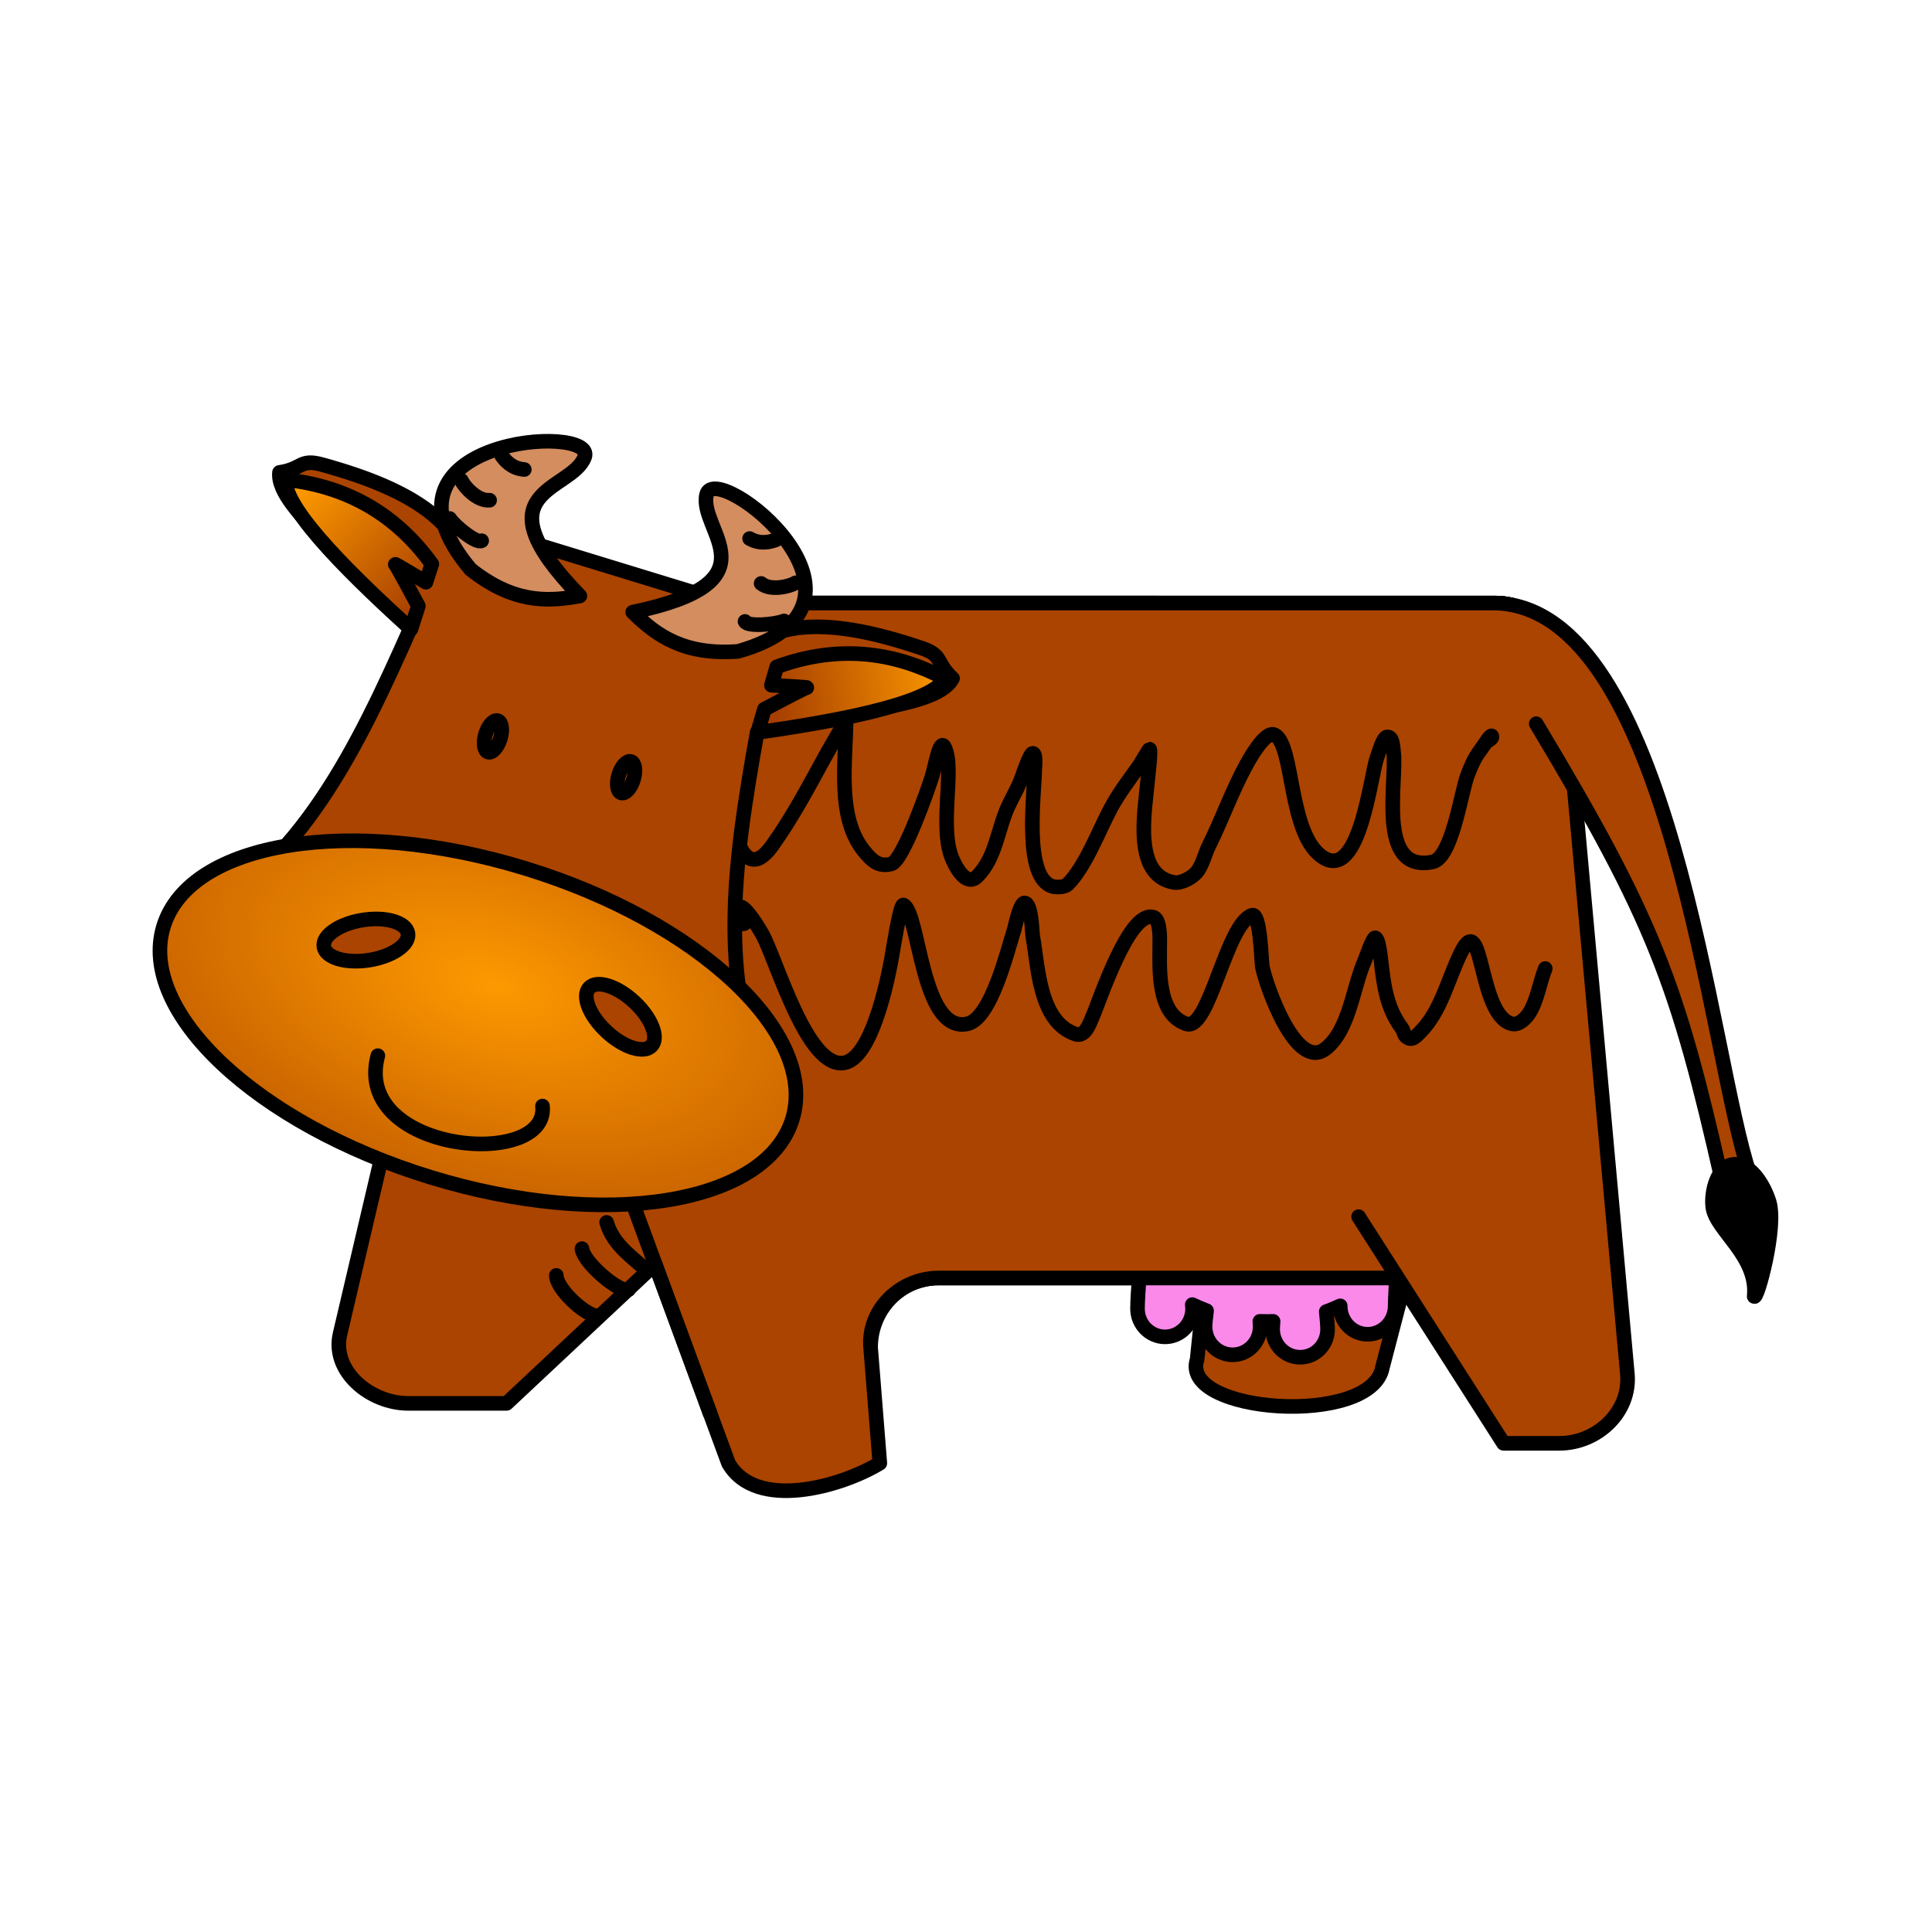 <svg:svg xmlns:dc="http://purl.org/dc/elements/1.1/" xmlns:ns1="http://sodipodi.sourceforge.net/DTD/sodipodi-0.dtd" xmlns:ns2="http://www.inkscape.org/namespaces/inkscape" xmlns:ns3="http://www.w3.org/1999/xlink" xmlns:ns5="http://creativecommons.org/ns#" xmlns:rdf="http://www.w3.org/1999/02/22-rdf-syntax-ns#" xmlns:svg="http://www.w3.org/2000/svg" height="397.06" id="svg3811" version="1.1" viewBox="-31.591 -89.186 397.06 397.06" width="397.06" ns1:docname="brown cow.svg" ns2:export-filename="C:\Users\Samsung\Dropbox\Rotherfield Summer Fayre\2013\Graphics &amp; Artwork\cow3.png" ns2:export-xdpi="90" ns2:export-ydpi="90" ns2:version="0.48.1 ">
  <ns1:namedview bordercolor="#666666" borderopacity="1.0" fit-margin-bottom="0" fit-margin-left="0" fit-margin-right="0" fit-margin-top="0" id="base" pagecolor="#ffffff" showgrid="false" showguides="false" ns2:current-layer="layer2" ns2:cx="167.50369" ns2:cy="115.88969" ns2:document-units="px" ns2:guide-bbox="true" ns2:pageopacity="0.0" ns2:pageshadow="2" ns2:snap-global="false" ns2:window-height="746" ns2:window-maximized="1" ns2:window-width="1366" ns2:window-x="-8" ns2:window-y="-8" ns2:zoom="1.7727627">
    <ns1:guide id="guide3831" orientation="0,1" position="91.203,130.179" />
    <ns1:guide id="guide3833" orientation="1,0" position="15.25,131.036" />
    <ns1:guide id="guide3837" orientation="1,0" position="144.694,225.012" />
    <ns1:guide id="guide4434" orientation="-0.938,-0.345" position="117.749,12.101" />
    <ns1:guide id="guide4436" orientation="0,1" position="117.294,21.399" />
    <ns1:guide id="guide56439" orientation="-0.974,0.228" position="39.41,42.748" />
    <ns1:guide id="guide58304" orientation="-0.996,-0.091" position="301.975,39.58" />
  </ns1:namedview>
  <svg:defs id="defs3813">
    <svg:linearGradient id="linearGradient58926">
      <svg:stop id="stop58928" offset="0" style="stop-color:#fd9900" />
      <svg:stop id="stop58930" offset="1" style="stop-color:#a63e00" />
    </svg:linearGradient>
    <svg:filter color-interpolation-filters="sRGB" height="1.5" id="filter3972" width="1.5" x="-.25" y="-.25" ns2:label="Drop shadow">
      <svg:feGaussianBlur id="feGaussianBlur3974" in="SourceAlpha" result="blur" stdDeviation="2" />
      <svg:feColorMatrix id="feColorMatrix3976" result="bluralpha" type="matrix" values="1 0 0 0 0 0 1 0 0 0 0 0 1 0 0 0 0 0 0.5 0 " />
      <svg:feOffset dx="0" dy="2" id="feOffset3978" in="bluralpha" result="offsetBlur" />
      <svg:feMerge id="feMerge3980">
        <svg:feMergeNode id="feMergeNode3982" in="offsetBlur" />
        <svg:feMergeNode id="feMergeNode3984" in="SourceGraphic" />
      </svg:feMerge>
    </svg:filter>
    <svg:filter color-interpolation-filters="sRGB" height="1.5" id="filter4000" width="1.5" x="-.25" y="-.25" ns2:label="Drop shadow">
      <svg:feGaussianBlur id="feGaussianBlur4002" in="SourceAlpha" result="blur" stdDeviation="2" />
      <svg:feColorMatrix id="feColorMatrix4004" result="bluralpha" type="matrix" values="1 0 0 0 0 0 1 0 0 0 0 0 1 0 0 0 0 0 0.5 0 " />
      <svg:feOffset dx="0" dy="2" id="feOffset4006" in="bluralpha" result="offsetBlur" />
      <svg:feMerge id="feMerge4008">
        <svg:feMergeNode id="feMergeNode4010" in="offsetBlur" />
        <svg:feMergeNode id="feMergeNode4012" in="SourceGraphic" />
      </svg:feMerge>
    </svg:filter>
    <svg:radialGradient cx="266.99" cy="532.78" gradientTransform="matrix(1.893 -.023 .012 1.03 -244.45 -10.147)" gradientUnits="userSpaceOnUse" id="radialGradient18668" r="69.094" ns2:collect="always" ns3:href="#linearGradient58926" />
    <svg:linearGradient gradientUnits="userSpaceOnUse" id="linearGradient18670" x1="214" x2="239.06" y1="424.43" y2="449.49" ns2:collect="always" ns3:href="#linearGradient58926" />
    <svg:linearGradient gradientUnits="userSpaceOnUse" id="linearGradient18672" x1="348.08" x2="311.49" y1="461.22" y2="466.31" ns2:collect="always" ns3:href="#linearGradient58926" />
  </svg:defs>
  <svg:g id="layer3" transform="translate(-183.56 -419.98)" ns2:groupmode="layer" ns2:label="body">
    <svg:g id="g18610" transform="translate(0 3.949)">
      <svg:path d="m267.73 450.79c-7.747 0-13.978 6.397-13.978 14.312l39.091 135.43 6.943 16.812h31.107v-13.562c0-7.915 6.231-14.281 13.978-14.281h46.096c7.747 0 10.834-20.218 9.891-11.06l-2.861 27.791c-3.718 11.144 35.878 13.891 38.086 1.635l37.256-142.76c-2.03-7.65-6.231-14.312-13.978-14.312z" id="rect4393" style="stroke-linejoin:round;stroke:#000000;stroke-linecap:round;stroke-width:3;fill:#aa4400" ns1:nodetypes="sccccsssscccss" ns2:connector-curvature="0" />
      <svg:path d="m412.48 522.78c-20.449 0-37.041 16.952-37.041 37.844 0 10.462 4.171 19.933 10.889 26.781-0.421 3.614-0.581 7.084-0.581 8.406 0 3.192 2.535 5.781 5.659 5.781s5.659-2.59 5.659-5.781c0-0.218-0.025-0.517-0.061-0.844 0.957 0.451 1.937 0.882 2.936 1.25-0.189 1.443-0.306 2.691-0.306 3.281 0 3.192 2.535 5.781 5.659 5.781s5.659-2.59 5.659-5.781c0-0.233-0.04-0.708-0.061-1.094 0.53 0.023 1.055 0.031 1.591 0.031 0.381 0 0.753-0.02 1.132-0.031-0.055 0.665-0.092 1.285-0.092 1.625 0 3.192 2.535 5.75 5.659 5.75s5.628-2.558 5.628-5.75c0-0.627-0.094-2.015-0.275-3.625 0.98-0.345 1.934-0.763 2.875-1.188-0 0.017 0 0.047 0 0.062 0 3.192 2.504 5.781 5.628 5.781s5.659-2.59 5.659-5.781c0-1.19 0.223-4.554 0.336-8.312 6.479-6.812 10.461-16.095 10.461-26.344 0-20.891-16.562-37.844-37.011-37.844z" id="path4404" style="stroke-linejoin:round;stroke:#000000;stroke-linecap:round;stroke-width:3;fill:#fa89ea" ns2:connector-curvature="0" />
      <svg:path d="m473.34 465.1c-0.066-7.915-6.231-14.312-13.978-14.312h-191.63c-7.747 0-12.17 6.607-13.978 14.312l-31.897 135.88c-1.809 7.706 6.231 14.281 13.978 14.281h20.249l30.52-28.601 15.077 40.903c5.633 9.837 23.153 4.829 31.107 0l-1.893-23.785c-0.64-7.89 6.22-14.28 13.97-14.28h104.63" id="path4422" style="stroke-linejoin:round;stroke:#000000;stroke-linecap:round;stroke-width:3;fill:#aa4400" ns1:nodetypes="csssssccccssc" ns2:connector-curvature="0" />
      <svg:path d="m431.18 576.89 29.793 46.585h11.47c7.747 0 14.694-6.399 13.978-14.281l-13.08-144.1c-0.716-7.883-6.231-14.312-13.978-14.312h-191.63" id="path4424" style="stroke-linejoin:round;stroke:#000000;stroke-linecap:round;stroke-width:3;fill:#aa4400" ns1:nodetypes="ccssssc" ns2:connector-curvature="0" />
      <svg:path d="m467.69 475.58c24.301 40.455 29.051 53.625 38.191 93.952 1.748 7.711 5.7 6.54 5.7-1.375-8.175-23.858-16.128-116.25-52.218-117.37h-191.63" id="path4428" style="stroke-linejoin:round;stroke:#000000;stroke-linecap:round;stroke-width:3;fill:#aa4400" ns1:nodetypes="ccccc" ns2:connector-curvature="0" />
      <svg:path d="m507.94 566.19c-2.995 0.56-4.361 5.494-3.966 8.723 0.583 4.774 9.338 9.991 8.516 18.372 0.594 0.81 4.706-14.243 3.069-19.47-1.146-3.66-4.08-8.286-7.619-7.624z" id="path4430" style="stroke-linejoin:round;stroke:#000000;stroke-linecap:round;stroke-width:3;fill:#000000" ns1:nodetypes="sscss" ns2:connector-curvature="0" ns2:transform-center-x="-1.7399439" ns2:transform-center-y="14.131494" />
      <svg:path d="m297.88 617.27-22.35-60.76" id="path4432" style="stroke-linejoin:round;stroke:#000000;stroke-linecap:round;stroke-width:3;fill:#000000" ns1:nodetypes="cc" ns2:connector-curvature="0" />
      <svg:path d="m113.35 63.757v-4.214-0.421c0 0.716 0.421 1.391 0.421 2.107 0 0.854-0.617 1.697-0.421 2.528 0.389 1.652 1.596 3.017 2.107 4.635 0.574 1.817 1.966 31.379 10.535 19.384 4.017-5.623 7.215-11.612 10.535-17.698 1.079-1.979 2.253-3.944 3.371-5.899 0.385-0.673 1.008-1.34 1.264-2.107 0.044-0.133 0-0.562 0-0.421 0 8.628-2.058 20.37 3.792 27.39 1.505 1.806 2.855 3.184 5.478 2.528 2.414-0.604 7.641-15.497 8.428-18.119 0.615-2.049 1.571-7.813 2.528-5.899 2.256 4.513-1.281 16.502 1.685 23.176 0.834 1.877 2.908 5.519 5.057 3.371 3.788-3.788 4.182-9.622 6.321-14.327 0.976-2.147 2.19-4.043 2.95-6.321 0.144-0.432 1.588-4.635 2.107-4.635 0.827 0 0.421 3.139 0.421 3.371 0 4.573-2.49 22.448 3.792 24.019 0.739 0.185 2.405 0.123 2.95-0.421 3.699-3.699 6.364-10.932 8.849-15.591 1.697-3.182 3.817-5.934 5.899-8.849 0.184-0.258 2.01-3.371 2.107-3.371 0.381 0-0.405 6.542-0.421 6.742-0.492 5.909-3.099 19.218 5.478 20.648 1.474 0.246 3.719-1.008 4.635-2.107 1.211-1.453 1.701-3.824 2.528-5.478 2.68-5.361 4.693-11.133 7.585-16.434 0.471-0.864 3.923-7.309 5.899-6.321 4.092 2.046 2.744 20.862 10.113 25.283 7.497 4.498 9.644-17.368 10.956-20.648 0.278-0.695 1.161-4.214 2.107-4.214 1.148 0 1.137 2.058 1.264 2.95 0.84 5.878-3.624 25.081 8.006 22.755 4.018-0.804 5.882-14.282 7.163-17.698 0.672-1.791 1.419-3.577 2.528-5.057 1.035-1.38 2.528-3.938 2.528-2.95 0 0.397-0.562 0.562-0.843 0.843" id="path3898" style="stroke-linejoin:round;filter:url(#filter4000);stroke:#000000;stroke-linecap:round;stroke-width:3;fill:none" transform="translate(184.69 410.84)" ns2:connector-curvature="0" />
      <svg:path d="m119.25 103.79c3.015 0.74-1.005-2.869 0-3.371 1.169-0.585 4.48 5.207 4.635 5.478 2.906 5.086 9.215 27.82 16.855 26.547 5.62-0.937 8.823-16.435 9.692-21.069 0.33-1.758 1.841-11.721 2.528-11.377 3.323 1.661 3.634 26.326 13.063 24.44 5.004-1.001 8.394-15.489 9.692-19.384 0.089-0.268 1.162-5.478 2.107-5.478 1.487 0 1.585 6.191 1.685 6.742 1.156 6.36 1.29 17.707 8.849 20.226 1.905 0.635 2.811-2.111 3.371-3.371 1.558-3.507 7.635-22.317 12.641-20.648 1.342 0.447 1.264 4.196 1.264 5.057 0 5.09-0.754 14.778 5.478 16.855 4.668 1.556 8.171-20.562 13.484-22.333 1.724-0.575 1.925 9.536 2.107 10.535 0.64 3.52 6.889 21.794 13.063 16.855 4.876-3.901 5.555-12.604 8.006-18.119 0.231-0.521 1.62-4.635 2.107-4.635 0.794 0 1.21 4.572 1.264 5.057 0.547 4.923 1.211 9.48 4.214 13.484 0.377 0.503 0.399 1.241 0.843 1.685 1.185 1.185 2.157-0.05 2.95-0.843 4.367-4.367 5.75-11.079 8.428-16.434 4.585-9.171 3.492 13.34 10.535 14.748 1.32 0.264 2.708-1.112 3.371-2.107 1.696-2.543 2.229-6.417 3.371-9.27" id="path3900" style="stroke-linejoin:round;filter:url(#filter3972);stroke:#000000;stroke-linecap:round;stroke-width:3;fill:none" transform="translate(184.69 410.84)" ns2:connector-curvature="0" />
      <svg:path d="m91.95 167.23c1.448 4.888 5.606 7.3 8.211 9.904" id="path3902" style="stroke-linejoin:round;stroke:#000000;stroke-linecap:round;stroke-width:3;fill:#aa4400" transform="translate(184.69 410.84)" ns1:nodetypes="cc" ns2:connector-curvature="0" />
      <svg:path d="m86.881 172.63c0.353 2.946 7.872 9.233 9.572 8.424" id="path3904" style="stroke-linejoin:round;stroke:#000000;stroke-linecap:round;stroke-width:3;fill:#aa4400" transform="translate(184.69 410.84)" ns1:nodetypes="cc" ns2:connector-curvature="0" />
      <svg:path d="m266.3 588.96c-0.031 2.607 5.772 8.248 8.625 8.404" id="path3906" style="stroke-linejoin:round;stroke:#000000;stroke-linecap:round;stroke-width:3;fill:#aa4400" ns1:nodetypes="cc" ns2:connector-curvature="0" />
    </svg:g>
  </svg:g>
  <svg:g id="layer2" transform="translate(-183.56 -419.98)" ns2:groupmode="layer" ns2:label="head">
    <svg:g id="g18649" transform="translate(-1.128 7.333)">
      <svg:path d="m222.81 419.97c-1.18-0.359-2.345-0.702-3.511-1.021-4.656-1.274-3.943 0.887-8.758 1.599-0.878 7.825 19.529 21.183 27.078 31.652-11.078 25.018-22.764 49.362-45.863 60.901l120.87 36.995c-12.684-22.491-8.742-49.206-3.919-76.138 12.116-4.451 36.503-4.098 40.156-11.074-3.591-3.286-1.791-4.677-6.362-6.227-9.162-3.107-19.621-5.628-27.853-3.707 0.06-0.392-1.944-2.096-1.886-2.488l-65.351-20.002c-0.171 0.357-2.785 0.648-2.955 1.007-5.029-5.425-13.389-8.98-21.645-11.497z" id="path4357" style="stroke-linejoin:round;stroke:#000000;stroke-linecap:round;stroke-width:3;fill:#aa4400" ns1:nodetypes="ssccccccsccccs" ns2:connector-curvature="0" />
      <svg:g id="g4369" transform="matrix(.956 .293 -.293 .956 156.77 -49.196)">
        <svg:path d="m248.91 472.04c0 1.867-0.712 3.38-1.591 3.38-0.878 0-1.591-1.513-1.591-3.38 0-1.867 0.712-3.38 1.591-3.38 0.878 0 1.591 1.513 1.591 3.38z" id="path4365" style="stroke-linejoin:round;stroke:#000000;stroke-linecap:round;stroke-width:3;fill:none" transform="translate(-.398 .398)" ns1:cx="247.3161" ns1:cy="472.0441" ns1:rx="1.5904572" ns1:ry="3.3797216" ns1:type="arc" />
        <svg:path d="m248.91 472.04c0 1.867-0.712 3.38-1.591 3.38-0.878 0-1.591-1.513-1.591-3.38 0-1.867 0.712-3.38 1.591-3.38 0.878 0 1.591 1.513 1.591 3.38z" id="path4367" style="stroke-linejoin:round;stroke:#000000;stroke-linecap:round;stroke-width:3;fill:none" transform="translate(28.231 .398)" ns1:cx="247.3161" ns1:cy="472.0441" ns1:rx="1.5904572" ns1:ry="3.3797216" ns1:type="arc" />
      </svg:g>
      <svg:path d="m334 540.83c0 18.336-30.263 33.201-67.594 33.201s-67.594-14.864-67.594-33.201c0-18.336 30.263-33.201 67.594-33.201s67.594 14.864 67.594 33.201z" id="path3841" style="stroke-linejoin:round;stroke:#000000;stroke-width:3;fill:url(#radialGradient18668)" transform="matrix(.956 .293 -.293 .956 155.1 -61.423)" ns1:cx="266.40158" ns1:cy="540.83136" ns1:rx="67.594429" ns1:ry="33.200794" ns1:type="arc" />
      <svg:path d="m415.51 531.29c0 2.306-3.916 4.175-8.748 4.175s-8.748-1.869-8.748-4.175 3.916-4.175 8.748-4.175 8.748 1.869 8.748 4.175z" id="path4351" style="stroke-linejoin:round;stroke:#000000;stroke-linecap:round;stroke-width:3;fill:#aa4400" transform="matrix(.732 .681 -.681 .732 344.66 -133.48)" ns1:cx="406.75943" ns1:cy="531.28864" ns1:rx="8.7475147" ns1:ry="4.1749501" ns1:type="arc" />
      <svg:path d="m415.51 531.29c0 2.306-3.916 4.175-8.748 4.175s-8.748-1.869-8.748-4.175 3.916-4.175 8.748-4.175 8.748 1.869 8.748 4.175z" id="path4353" style="stroke-linejoin:round;stroke:#000000;stroke-linecap:round;stroke-width:3;fill:#aa4400" transform="matrix(-.988 .155 .155 .988 547.83 -71.299)" ns1:cx="406.75943" ns1:cy="531.28864" ns1:rx="8.7475147" ns1:ry="4.1749501" ns1:type="arc" />
      <svg:path d="m230.75 540.42c-5.364 19.981 35.231 23.487 33.838 10.357" id="path4355" style="stroke-linejoin:round;stroke:#000000;stroke-linecap:round;stroke-width:3;fill:none" ns1:nodetypes="cc" ns2:connector-curvature="0" />
      <svg:path d="m211.76 422.03c-0.234 6.496 15.338 21.223 25.79 30.737l1.523-4.763c-1.998-3.726-4.432-8.25-4.739-8.542-0.322-0.307 3.42 1.93 6.298 3.66l1.212-3.747c-7.91-10.924-18.273-16.074-30.084-17.346z" id="path3056" style="stroke-linejoin:round;stroke:#000000;stroke-linecap:round;stroke-width:3;fill:url(#linearGradient18670)" ns1:nodetypes="cccsccc" ns2:connector-curvature="0" />
      <svg:path d="m347.37 462.97c-3.442 5.514-24.589 9.003-38.576 11.037l1.404-4.799c3.741-1.969 8.29-4.356 8.708-4.426 0.439-0.074-3.914-0.315-7.268-0.492l1.093-3.783c12.669-4.625 24.139-3.093 34.639 2.465z" id="path3062" style="stroke-linejoin:round;stroke:#000000;stroke-linecap:round;stroke-width:3;fill:url(#linearGradient18672)" ns1:nodetypes="cccsccc" ns2:connector-curvature="0" />
      <svg:g id="g3106" transform="matrix(.956 .293 -.293 .956 157.36 -61.565)">
        <svg:use height="1052.362" id="use3104" transform="matrix(-1 0 0 1 528.58 0)" width="744.094" x="0" y="0" ns3:href="#g3072" />
        <svg:g id="g3072">
          <svg:path d="m251.18 424.03c0.481-7.626-45.168 9.825-15.638 28.936 10.188 3.971 16.825 1.918 23.07-1.367-26.893-14.764-7.913-19.943-7.432-27.569z" id="path4384" style="stroke-linejoin:round;stroke:#000000;stroke-linecap:round;stroke-width:3;fill:#d38d5f" ns1:nodetypes="zccz" ns2:connector-curvature="0" />
          <svg:path d="m234.81 428.76c0.941 0.698 2.696 1.911 5.263 1.342" id="path3066" style="stroke-linejoin:round;stroke:#000000;stroke-linecap:round;stroke-width:3;fill:#ffbdd8" ns1:nodetypes="cc" ns2:connector-curvature="0" />
          <svg:path d="m228.36 436.02c0.892 1.057 4.403 3.173 6.744 2.206" id="path3068" style="stroke-linejoin:round;stroke:#000000;stroke-linecap:round;stroke-width:3;fill:#ffbdd8" ns1:nodetypes="cc" ns2:connector-curvature="0" />
          <svg:path d="m228.36 444.22c1.645 1.327 6.882 3.369 7.624 2.446" id="path3070" style="stroke-linejoin:round;stroke:#000000;stroke-linecap:round;stroke-width:3;fill:#ffbdd8" ns1:nodetypes="cc" ns2:connector-curvature="0" />
        </svg:g>
      </svg:g>
    </svg:g>
  </svg:g>
</svg:svg>